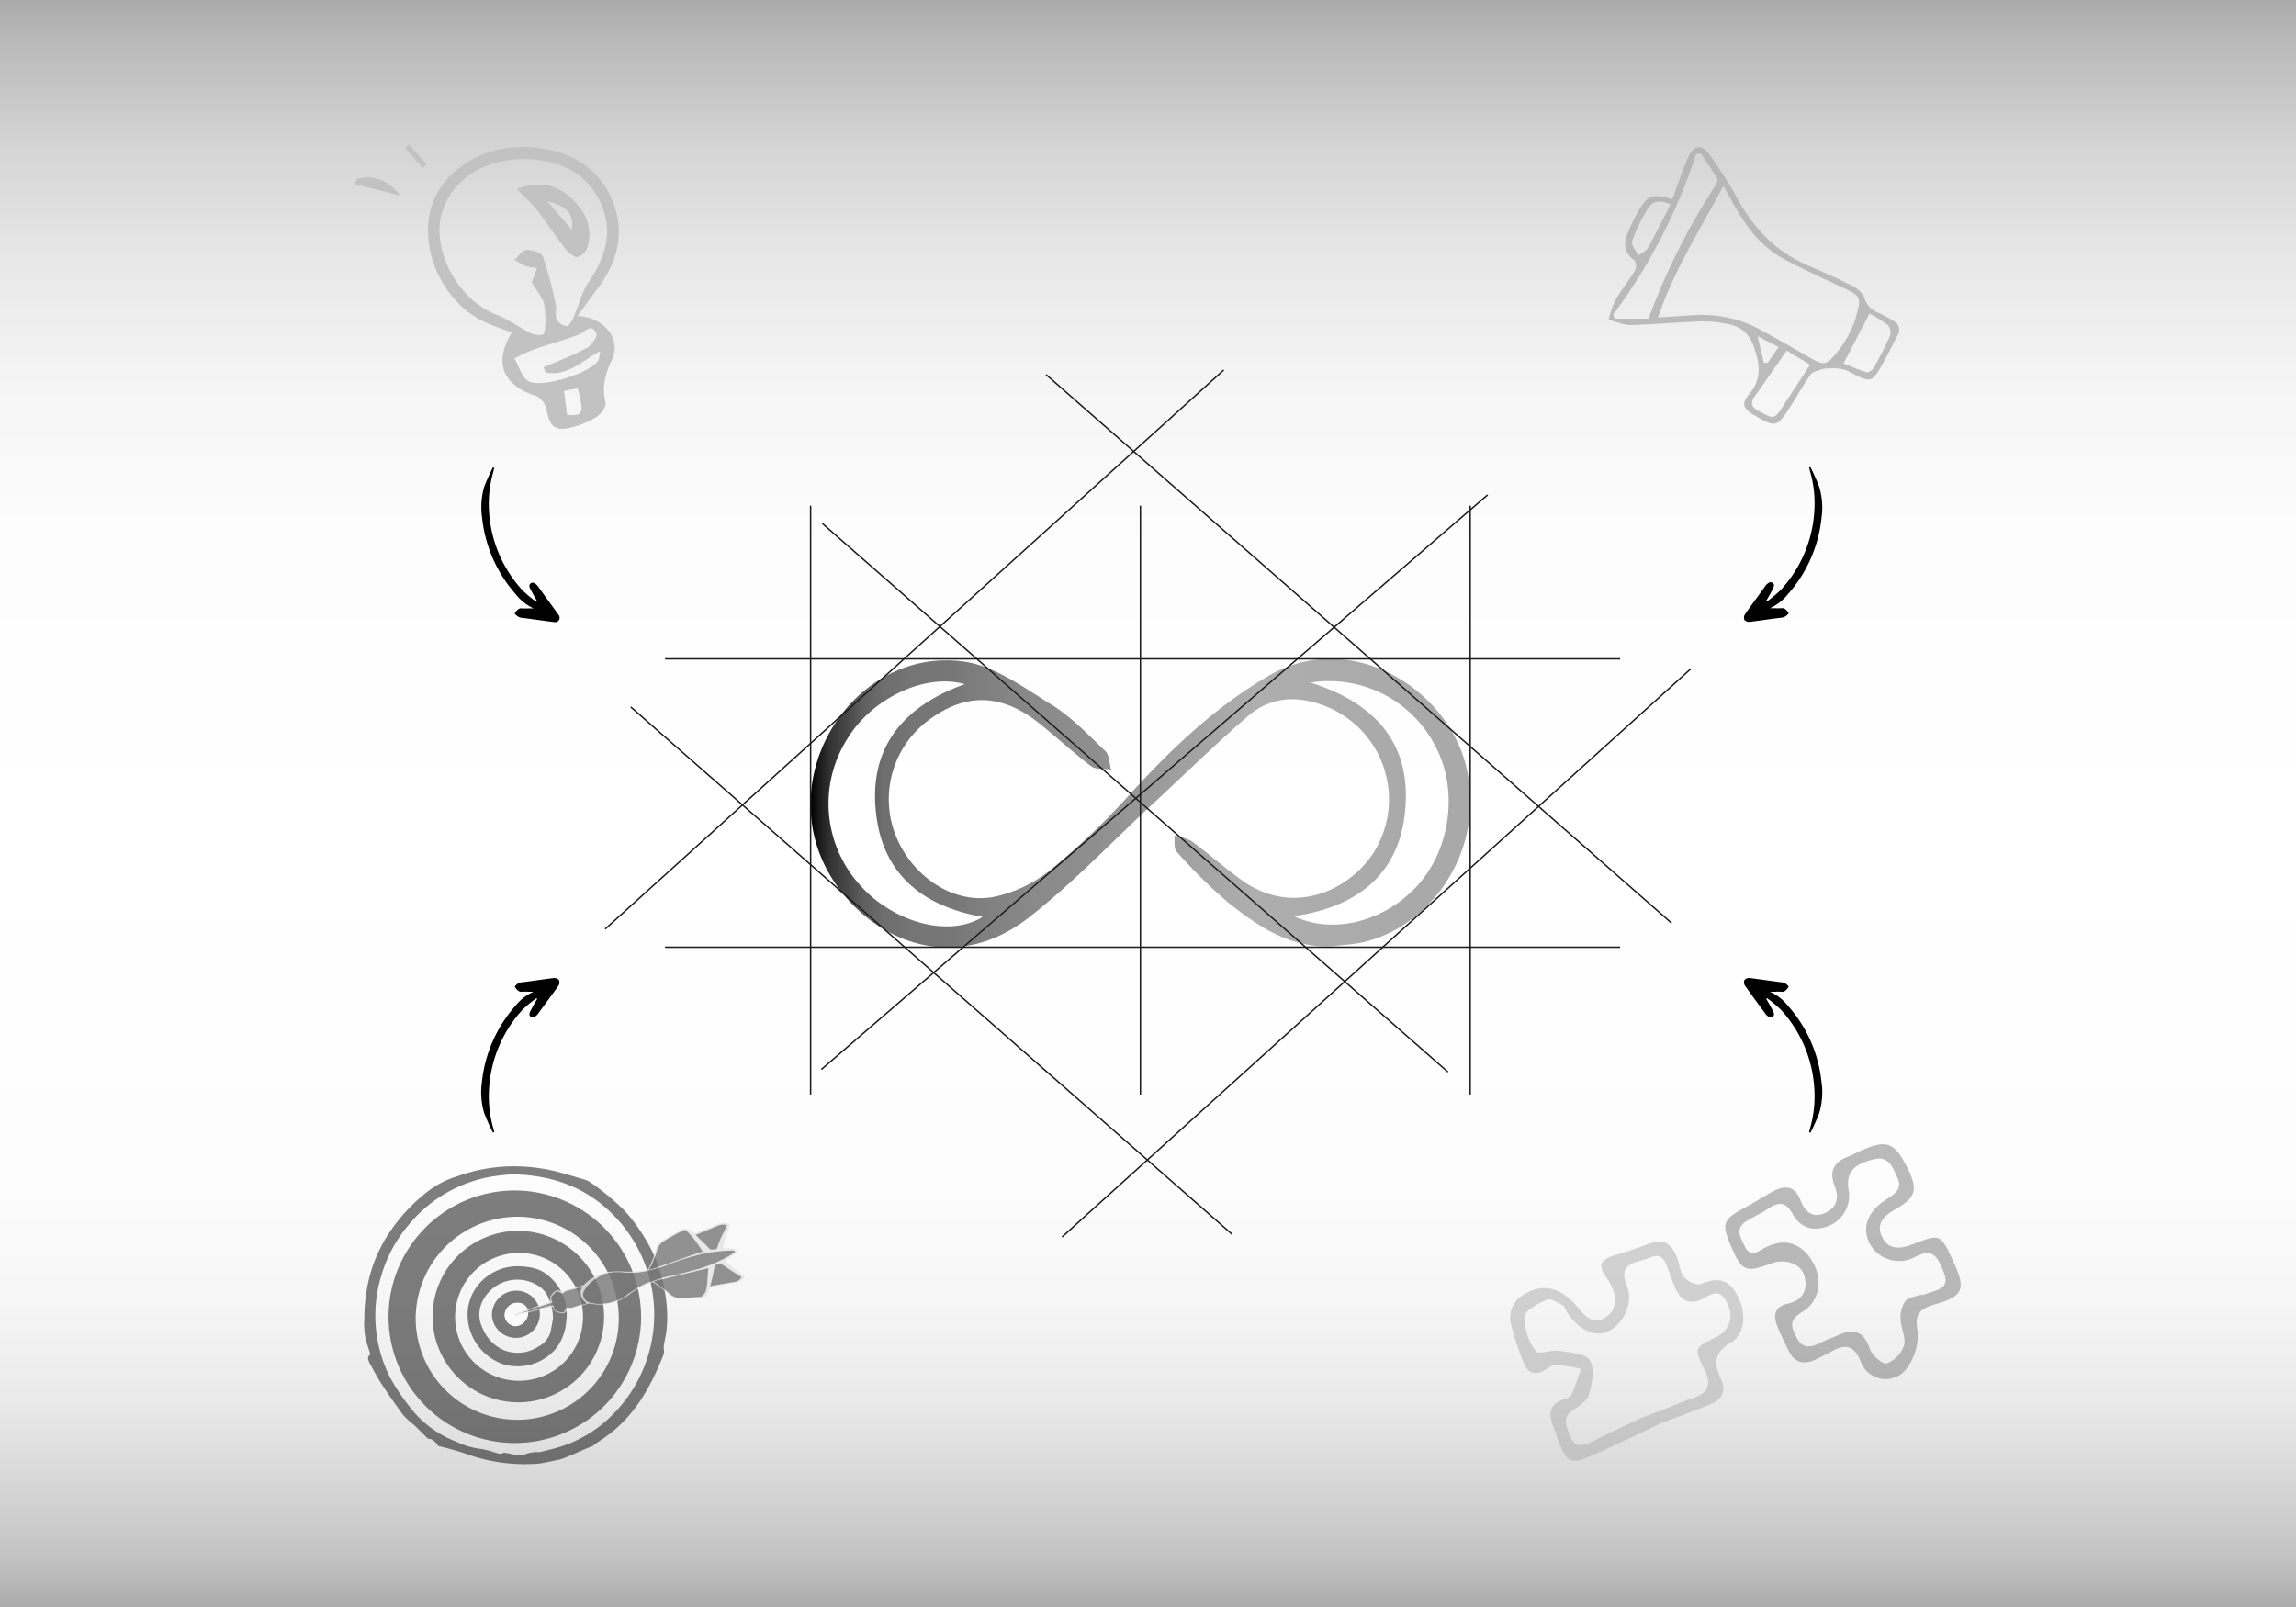 <svg xmlns="http://www.w3.org/2000/svg" xmlns:xlink="http://www.w3.org/1999/xlink" viewBox="0 0 400 280"><rect x="0" y="0" width="400" height="280" fill="#808080" stroke="none"/><defs><style>.cls-1{fill:url(#linear-gradient);}.cls-2{fill:#c2c2c2;}.cls-3{opacity:0.8;}.cls-4{fill:#aeaeae;}.cls-5{opacity:0.5;}.cls-6{fill:#777;}.cls-7{fill:#a9a9a9;}.cls-8{fill:#fff;}.cls-9{fill:#e4e4e4;}.cls-10{fill:url(#linear-gradient-2);}.cls-11{fill:none;stroke:#1d1d1d;stroke-miterlimit:10;stroke-width:0.25px;}</style><linearGradient id="linear-gradient" x1="200" x2="200" y2="280" gradientUnits="userSpaceOnUse"><stop offset="0" stop-color="#ababab"/><stop offset="0.03" stop-color="#bbb"/><stop offset="0.09" stop-color="#d4d4d4"/><stop offset="0.16" stop-color="#e7e7e7"/><stop offset="0.24" stop-color="#f5f5f5"/><stop offset="0.34" stop-color="#fdfdfd"/><stop offset="0.52" stop-color="#fff"/><stop offset="0.73" stop-color="#fdfdfd"/><stop offset="0.81" stop-color="#f6f6f6"/><stop offset="0.87" stop-color="#eaeaea"/><stop offset="0.92" stop-color="#d8d8d8"/><stop offset="0.97" stop-color="#c2c2c2"/><stop offset="1" stop-color="#ababab"/></linearGradient><linearGradient id="linear-gradient-2" x1="141.22" y1="139.92" x2="256.13" y2="139.92" gradientUnits="userSpaceOnUse"><stop offset="0"/><stop offset="0.01" stop-color="#141414"/><stop offset="0.03" stop-color="#333"/><stop offset="0.06" stop-color="#4c4c4c"/><stop offset="0.08" stop-color="#5f5f5f"/><stop offset="0.11" stop-color="#6d6d6d"/><stop offset="0.15" stop-color="#757575"/><stop offset="0.22" stop-color="#777"/><stop offset="0.24" stop-color="#7c7c7c"/><stop offset="0.34" stop-color="#8a8a8a"/><stop offset="0.43" stop-color="#8e8e8e"/><stop offset="0.47" stop-color="#949494"/><stop offset="0.67" stop-color="#aeaeae"/><stop offset="0.91" stop-color="#a9a9a9"/></linearGradient></defs><g id="_4" data-name="4"><rect class="cls-1" width="400" height="280"/><path class="cls-2" d="M106.63,62.61c-1.2,2.57-1.8,4.77-1.14,7.52.17.71-.84,2.05-1.65,2.57a15,15,0,0,1-4.4,1.8c-2.76.68-3.67-.2-4.19-3A3.6,3.6,0,0,0,93.45,69c-5.83-1.79-7.53-5.78-4.29-11.06-1.42-.54-2.81-1-4.17-1.59C76.8,53,72.21,42,75.8,34.37c2.7-5.77,9.78-9.44,17.33-8.66,6.24.65,11.29,3.34,13.68,9.58,2.29,6,.38,11.11-3.34,15.85-.88,1.13-1.68,2.32-2.85,3.93C105.31,55.28,108.27,59.09,106.63,62.61ZM93.56,46.71a9.52,9.52,0,0,1-1.87-.31,20.52,20.52,0,0,1-2.06-1.12c.69-.61,1.36-1.67,2.09-1.72,1-.06,2.6.44,2.85,1.11a69.88,69.88,0,0,1,2.25,8.38c.19.83-.17,1.83.14,2.58a2.29,2.29,0,0,0,1.75,1.18c.46,0,1-1,1.26-1.63.85-1.93,1.31-4.09,2.45-5.81,2.94-4.4,4.58-8.89,2.21-14-2.29-5-6.53-7.16-11.72-7.59-7.91-.65-14.31,3.26-16,9.6s2.93,14.9,9.57,17.45c2.07.79,3.91,2.17,5.9,3.17a3.52,3.52,0,0,0,2.18.3c.27-.06.43-1.12.43-1.73a14.24,14.24,0,0,0-.24-3.76c-.29-1-1.08-1.9-2.11-3.6Zm8.54,14c.87-.47,2.05-2.06,1.82-2.58-.89-2-2-.23-3.06.16-2.7,1-5.47,1.77-8.18,2.72a29.3,29.3,0,0,0-3.05,1.45c.75,1.33,1.2,3.09,2.32,3.88,2.08,1.46,11-1.33,12.31-3.56a6.65,6.65,0,0,0,.28-1.61c-3.25,1.82-5.81,4.47-9.48,3.74L94.68,64C97.17,62.91,99.73,62,102.1,60.67Zm-3.84,7.4c.19,1.47.36,2.81.53,4.16,2.79.23,3-.14,1.87-4.61Z"/><path class="cls-2" d="M61.89,32.09l7.88,2c-2.19-2.91-5.11-3.75-7.71-2.85Z"/><path class="cls-2" d="M74.29,28.61l-3-3.44-.69.6,3.07,3.54Z"/><path class="cls-2" d="M99.28,34.29c2.51,2.21,4,5,3.16,8.49a3,3,0,0,1-1.7,2c-.65.12-1.68-.72-2.21-1.4-1.76-2.24-3.32-4.64-5.06-6.89-.89-1.15-2-2.11-3.43-3.58C93.92,31.52,96.82,32.12,99.28,34.29ZM99.61,40c.42-2.63-.88-4.24-4.25-4.9Z"/><g class="cls-3"><path class="cls-4" d="M294,27.62c1-2.48,2.5-2.65,4-.43a78.53,78.53,0,0,1,4.67,7.35c2.73,5.06,6.41,9,11.71,11.43,2.71,1.22,5.45,2.39,8.1,3.73a4.55,4.55,0,0,1,2.3,2.11,3.94,3.94,0,0,0,2.49,2.69,21.77,21.77,0,0,1,2.55,1.39,1.75,1.75,0,0,1,.72,2.63c-.72,1.37-1.4,2.77-2.14,4.13-2.33,4.27-2.33,4.21-6.67,1.89a7.54,7.54,0,0,0-3-.34,4.27,4.27,0,0,0-1.51.2c-.63.21-1.44.38-1.77.85-1.26,1.8-2.34,3.72-3.53,5.57-2.37,3.69-2.58,3.73-6.37,1.48-1.84-1.09-2.23-1.93-.87-3.55,2.19-2.62,2-4.92.95-8.11-1-3-2.69-3.87-5.22-4.3a20.45,20.45,0,0,0-4.05-.34c-4.19.16-8.38.53-12.57.63a12.49,12.49,0,0,1-3.52-1,17.62,17.62,0,0,1,1.16-3.32c1-1.78,2.35-3.4,3.41-5.17a1.88,1.88,0,0,0-.1-1.77c-2-1.46-1.91-3.21-1-5.17.51-1.11,1-2.24,1.62-3.3,1.72-2.94,2.47-3.23,6-2.19C292.23,32.31,293,29.93,294,27.62Zm1.75,27.27a21,21,0,0,1,11.17,2.69c2.9,1.56,5.75,3.23,8.61,4.86,2.22,1.27,2.7,1.11,4.38-.88a18.3,18.3,0,0,0,3.71-7.34c.57-2.21.28-2.77-1.83-3.76-3.68-1.73-7.4-3.41-11-5.33-4.33-2.32-7-6.21-9.25-10.44-.35-.66-.74-1.29-1.3-2.27-4.13,7.68-8.63,14.73-11.39,22.9C291.25,55.16,293.48,55,295.71,54.89Zm-14.72,0,.31.64,5.87,0a112.75,112.75,0,0,1,11.62-23.15c.22-.36.5-1,.35-1.22-.89-1.51-1.89-3-2.86-4.42l-.84.13A98,98,0,0,1,281,54.88Zm30.23,6.19c-1.92,2.78-3.7,5.38-5.53,7.95-.83,1.17-.65,1.88.65,2.58,2.73,1.47,2.7,1.52,4.39-1.06l4.58-7Zm9.92,2.22c1.4.57,2.65,1.17,4,1.56.32.1,1-.38,1.25-.77a62.39,62.39,0,0,0,2.87-5.65,2,2,0,0,0-.41-1.81,23.12,23.12,0,0,0-3.19-2ZM287,36.45A29.36,29.36,0,0,0,284.35,42c-.21.66.68,1.68,1.08,2.53.57-.46,1.36-.8,1.69-1.39,1.37-2.45,2.6-5,3.92-7.54C289.13,34.77,287.79,35.05,287,36.45Zm22.85,24-3.65-1.87,1.08,4.65.68,0Z"/></g><g class="cls-5"><path class="cls-6" d="M340.39,220c2.1,4.6,1.67,5.83-3.16,7.23-2.54.74-3.74,1.48-3.17,4.6a9.64,9.64,0,0,1-1.65,6.28,4.6,4.6,0,0,1-8.25-.89c-1.22-3.06-2.9-3-5.24-1.66-.85.47-1.72.89-2.59,1.31-2.12,1-3.75.56-4.77-1.64-.69-1.46-1.46-2.88-2-4.38-.7-1.81-.23-3.21,1.82-3.68,2.62-.6,3.62-2.28,3-4.77-.58-2.24-3.33-3.19-5.86-2.24-4.32,1.64-5.08,1.32-6.86-2.84s-1.66-4.78,2.5-7c1.61-.86,3.13-1.88,4.74-2.74,2-1.07,3.75-1,4.71,1.41.74,1.91,1.92,3.3,4.13,2.45s2.74-2.67,1.9-4.78c-1.1-2.75,0-4.3,2.55-5.22.5-.19,1-.46,1.46-.69,5.05-2.36,6.39-1.9,8.81,3.07,1.67,3.45,1.28,4.85-2.13,6.81-1.94,1.11-3.58,2.46-2.47,4.84s3.23,2.16,5.32,1.36C338.07,214.91,338.07,214.9,340.39,220Zm-5.6,5.57,0,.12c.31-.1.63-.17.92-.29,1.72-.68,4.14-.82,2.9-3.78-.94-2.26-1.63-4.39-5-2.6a5.82,5.82,0,0,1-7.85-2.29c-1.46-2.8-.43-5.67,2.93-7.78,1.47-.93,2.81-1.84,1.85-3.81-.82-1.67-1.39-3.79-4.08-3.15-3.57.85-4.86,2.35-4.42,5.25a5.67,5.67,0,0,1-3.61,6.42c-2.53.93-4.79.29-6.09-2.09s-2.59-2.11-4.41-.9c-1.15.77-2.44,1.35-3.63,2.08-2.14,1.32-1.06,2.94-.3,4.47.83,1.68,1.86,1.13,3.14.38,3.45-2,6.5-1.22,8.52,2.05s1.38,7.16-1.78,9c-2.1,1.24-1.91,2.4-1,4.18,1,2.12,2.42,2.09,4.22,1.16.94-.5,2-.82,3-1.29,2.77-1.32,4.58-.85,5.66,2.35.38,1.11,2.25,2.73,2.95,2.51a5.23,5.23,0,0,0,3-3.11c.38-1.35-.54-3-.59-4.56a5,5,0,0,1,.79-3.15C332.48,226,333.79,225.91,334.79,225.54Z"/><path class="cls-7" d="M289,248.19c-4,1.86-7.95,3.78-12,5.56-3.17,1.4-4.07,1-5.34-2.29-.43-1.1-.81-2.22-1.21-3.33-.68-1.88-.4-3.37,1.66-4.18.6-.24,1.44-.45,1.66-.92a46.46,46.46,0,0,0,1.65-4.5,32.81,32.81,0,0,0-4.35-.78c-.65,0-1.34.61-2,1-1.9,1.05-3.05.35-3.7-1.55a43.18,43.18,0,0,1-2.25-7,5,5,0,0,1,1.41-4c3.67-2.78,7-2.2,10,1.2,1.39,1.54,2.7,3.75,5.29,2.07,2.07-1.34,2-4.14.1-6.78-1.55-2.12-1.2-3.16,1.28-3.94,1.84-.58,3.69-1.12,5.48-1.82,3-1.17,4.38-.66,5.52,2.29.43,1.1.47,2.47,1.18,3.29s2.22,1.5,2.95,1.2c2.56-1.05,4.57-1,6.09,1.55,1.89,3.17,1.79,7.07-.95,8.73-3,1.81-2.89,3.69-1.63,6.34,1,2,.07,3.59-1.93,4.39-3,1.21-6,2.29-9,3.43Zm-2.65-1.29,3.91-1.48c1.5-.58,3-1.27,4.5-1.76,2.77-.86,3.53-2.32,2.17-5.06-1.85-3.71-1.73-3.77,2.06-5.63a4.63,4.63,0,0,0,1.31-.92c1.64-1.79,1.41-3.75.26-5.63s-2.53-.86-3.88-.14c-2.15,1.14-3.73.44-4.74-1.67-.41-.87-.71-1.8-1.06-2.7-.64-1.67-1-3.93-3.63-2.72-2,.91-5.52.58-3.8,4.89,1.22,3-.75,6.8-3.37,7.92-2.31,1-4.9-.2-7-3.23-.3-.44-.43-1.13-.84-1.35-.88-.47-2.12-1.25-2.79-.95-1.51.68-3.8,1.86-3.88,3a10.4,10.4,0,0,0,2,6c.38.58,2.69-.32,4.06-.11,1.89.3,4.6.45,5.36,1.67.89,1.41.36,4-.13,5.91-.26,1-1.59,2-2.64,2.63-2.33,1.41-1.24,3.1-.61,4.77.77,2,2.21,1.58,3.69.88C280.16,249.77,283.08,248.41,286.31,246.9Z"/></g><path d="M85.88,81.42a34.52,34.52,0,0,0-1.53,3.41A12.74,12.74,0,0,0,84,90.29a23.87,23.87,0,0,0,5.92,13.33A8.6,8.6,0,0,0,92.94,106h-.87A9.37,9.37,0,0,1,91,106c-.7-.1-1,.41-1.34.87a1.8,1.8,0,0,0,1.41.8c1.81.21,3.6.5,5.41.71a.78.78,0,0,0,.8-1.28c-1.18-1.67-2.4-3.31-3.6-5a1.22,1.22,0,0,0-.15-.17c-.31-.28-.67-.58-1.08-.28s-.17.73,0,1.09c.37.69.74,1.37,1.12,2l-.13.13a23.49,23.49,0,0,1-2.4-2,22.27,22.27,0,0,1-5.85-13.83A20.29,20.29,0,0,1,86,82c0-.14.07-.3.11-.45Z"/><path d="M315.42,81.42a36.93,36.93,0,0,1,1.52,3.41,12.59,12.59,0,0,1,.39,5.46,23.73,23.73,0,0,1-5.92,13.33,8.51,8.51,0,0,1-3.06,2.35h.88a9.37,9.37,0,0,0,1.06,0c.7-.1,1,.41,1.34.87a1.82,1.82,0,0,1-1.41.8c-1.81.21-3.61.5-5.41.71a1.11,1.11,0,0,1-.9-.33,1.08,1.08,0,0,1,.1-1c1.17-1.67,2.39-3.31,3.6-5a1.15,1.15,0,0,1,.14-.17c.32-.28.67-.58,1.08-.28s.18.73,0,1.09c-.36.69-.74,1.37-1.11,2l.12.13a22.46,22.46,0,0,0,2.4-2,22.21,22.21,0,0,0,5.85-13.83,20.06,20.06,0,0,0-.82-7.1c0-.14-.07-.3-.1-.45Z"/><path d="M85.88,197.35a34.68,34.68,0,0,1-1.53-3.42,12.73,12.73,0,0,1-.39-5.46,23.81,23.81,0,0,1,5.92-13.32,8.37,8.37,0,0,1,3.06-2.35h-.87a7.5,7.5,0,0,0-1.06,0c-.7.09-1-.41-1.34-.88a1.77,1.77,0,0,1,1.41-.79c1.81-.22,3.6-.51,5.41-.72a1.09,1.09,0,0,1,.89.34,1.08,1.08,0,0,1-.09,1c-1.18,1.66-2.4,3.3-3.6,4.94a1.22,1.22,0,0,1-.15.17c-.31.28-.67.59-1.08.29s-.17-.74,0-1.1c.37-.69.74-1.36,1.12-2l-.13-.14a24.83,24.83,0,0,0-2.4,2,22.27,22.27,0,0,0-5.85,13.84A20.23,20.23,0,0,0,86,196.8c0,.15.07.3.11.45Z"/><path d="M315.42,197.35a37.11,37.11,0,0,0,1.52-3.42,12.58,12.58,0,0,0,.39-5.46,23.67,23.67,0,0,0-5.92-13.32,8.29,8.29,0,0,0-3.06-2.35h.88a7.5,7.5,0,0,1,1.06,0c.7.09,1-.41,1.34-.88a1.78,1.78,0,0,0-1.41-.79c-1.81-.22-3.61-.51-5.41-.72a1.11,1.11,0,0,0-.9.34,1.08,1.08,0,0,0,.1,1c1.17,1.66,2.39,3.3,3.6,4.94a1.15,1.15,0,0,0,.14.17c.32.28.67.59,1.08.29s.18-.74,0-1.1c-.36-.69-.74-1.36-1.11-2l.12-.14a23.68,23.68,0,0,1,2.4,2,22.22,22.22,0,0,1,5.85,13.84,20,20,0,0,1-.82,7.09c0,.15-.07.3-.1.45Z"/><g class="cls-5"><path d="M115.84,225.2A24.82,24.82,0,0,0,113.6,218a31.7,31.7,0,0,0-4.74-7,42.66,42.66,0,0,0-5.94-4.94,3.09,3.09,0,0,0-1-.5c-1.52-.46-3-.91-4.56-1.33a30.89,30.89,0,0,0-8.77-1,28.75,28.75,0,0,0-8.76,1.67,16.31,16.31,0,0,0-5.57,2.9,30.59,30.59,0,0,0-6.39,6.9,26.19,26.19,0,0,0-3.11,6.41,29.53,29.53,0,0,0-1.29,8.78,13.13,13.13,0,0,0,.22,3.37c.22.76.46,1.53.7,2.29.08.28.19.53-.17.73-.1.06-.12.36-.08.54a3.27,3.27,0,0,0,.33.83c.66,1.17,1.27,2.37,2,3.49,1.23,1.86,2.49,3.7,3.83,5.48a14.08,14.08,0,0,0,1.8,1.63c.74.71,1.46,1.44,2.19,2.16.14.13.32.32.48.31.65,0,.93.48,1.34.82a.56.56,0,0,1,.17.39v0a53.75,53.75,0,0,1,6.13,1.8A30.31,30.31,0,0,0,94.05,255l0,0c1-.17,1.93-.36,2.88-.59a.69.69,0,0,1,.24,0c.43-.13.86-.27,1.28-.43,1.69-.66,3.28-1.48,4.9-2.06a.71.71,0,0,1,.2-.22c.83-.6,1.71-1.14,2.52-1.76,4.76-3.61,7.46-8.64,9.58-14.05a2.08,2.08,0,0,0,0-.79,3.63,3.63,0,0,1,0-.65c.15-.94.39-1.87.48-2.81A22.8,22.8,0,0,0,115.84,225.2Zm-9.28,21.46A22.07,22.07,0,0,1,97.85,252c-1.22.4-2.49.68-3.74,1a8.92,8.92,0,0,1-.9,0c-.44.06-.88.14-1.31.24a3.73,3.73,0,0,1-2.19.27,11.46,11.46,0,0,0-1.76-.37.41.41,0,0,0-.27,0c-.44.33-.86.09-1.29,0a15.1,15.1,0,0,0-2.66-.69,13,13,0,0,1-4.22-1.25A18.5,18.5,0,0,1,71.28,245a35.93,35.93,0,0,1-3.43-5.2,23.91,23.91,0,0,1-1.45-17.45,24.42,24.42,0,0,1,5.3-9.52,23.91,23.91,0,0,1,13-7.64c1.67-.37,3.4-.47,4.29-.59,7.13.1,12.68,2.18,17.27,6.5A24.68,24.68,0,0,1,106.56,246.66Z"/><path d="M111.69,229.58A22,22,0,1,1,90,207.43,22.08,22.08,0,0,1,111.69,229.58Zm-39.27.12A17.69,17.69,0,1,0,90.06,212,17.77,17.77,0,0,0,72.42,229.7Z"/><path d="M105.24,229.46a14.94,14.94,0,1,1-14.83-15A15,15,0,0,1,105.24,229.46ZM90.42,240.59a11.14,11.14,0,1,0-11.13-11.16A11.12,11.12,0,0,0,90.42,240.59Z"/><path d="M90.22,220.63c2.43.05,4.09.52,5.43,1.74a8.77,8.77,0,0,1,3,7.92,8.93,8.93,0,0,1-1.7,4.56,8.75,8.75,0,0,1-9.27,2.85,9.21,9.21,0,0,1-6.22-8.4,8.33,8.33,0,0,1,3.11-6.68A8.87,8.87,0,0,1,90.22,220.63Zm6.12,9.11a8.85,8.85,0,0,0-.77-3.56,4.3,4.3,0,0,0-1.76-2.12,6.77,6.77,0,0,0-9.55,2.29,5.23,5.23,0,0,0-.22,5,7.2,7.2,0,0,0,3.35,3.73,6.53,6.53,0,0,0,6.52-.53,4.13,4.13,0,0,0,2-2.46C96.09,231.22,96.23,230.29,96.34,229.74Z"/><path d="M94.05,229a4.18,4.18,0,0,1-8.35.21,4.25,4.25,0,0,1,4.2-4.32A4.07,4.07,0,0,1,94.05,229Zm-2-.19a1.76,1.76,0,0,0-1.85-1.8,2.19,2.19,0,0,0-2.25,2.12,2,2,0,0,0,1.93,1.93A2.36,2.36,0,0,0,92,228.82Z"/><path class="cls-8" d="M92,228.82a2.36,2.36,0,0,1-2.17,2.25,2,2,0,0,1-1.93-1.93A2.19,2.19,0,0,1,90.16,227,1.76,1.76,0,0,1,92,228.82Z"/></g><g class="cls-3"><path class="cls-9" d="M90,229.42a.47.47,0,0,1-.16-.7c.16.24.32.1.51,0,.53-.2,1.06-.38,1.59-.56l3.26-1.11c.22-.07.52-.06.63-.21s0-.42,0-.63c0-.48.85-1.43,1.33-1.41a1.26,1.26,0,0,1,.58.2.29.29,0,0,0,.39,0,1.54,1.54,0,0,1,.57-.29c.48-.14,1-.24,1.46-.37l1.28-.37a1,1,0,0,0,.39-.21,7.71,7.71,0,0,1,4.68-2.2,15.23,15.23,0,0,1,2.34,0,16.11,16.11,0,0,0,3.92-.33.27.27,0,0,0,.19-.13c.28-.61.57-1.23.82-1.86.18-.46.32-.95.46-1.43a2.81,2.81,0,0,1,1.33-1.79l3.15-1.74a1.28,1.28,0,0,1,1.36,0,4.51,4.51,0,0,1,.61.44.46.46,0,0,0,.53.1l3.79-1.51a3.46,3.46,0,0,1,1.42-.24c.68,0,.74.46.58.93s-.38,1-.53,1.44-.32,1.2-.48,1.8c0,.2,0,.27.24.27.55,0,1.1,0,1.65.1a1.09,1.09,0,0,1,.48.21.26.26,0,0,1,0,.45l-1.28.92c-.14.09-.28.18-.43.26-.34.19-.34.21,0,.48a14.28,14.28,0,0,0,2.61,2c.63.35.62.69,0,1.11a3.35,3.35,0,0,1-1.35.51l-3.85.73a.52.52,0,0,0-.47.42,3.53,3.53,0,0,1-.28.67,1.29,1.29,0,0,1-1.13.76c-1.17.08-2.34.14-3.51.21a2.92,2.92,0,0,1-2.17-.83c-.58-.5-1.17-1-1.78-1.44a12.05,12.05,0,0,0-1-.64.28.28,0,0,0-.22,0,14.67,14.67,0,0,0-3.6,1.92,9.35,9.35,0,0,1-2.4,1.41,6.75,6.75,0,0,1-1.52.43,8.19,8.19,0,0,1-3.12-.05.58.58,0,0,0-.32,0c-.64.17-1.28.34-1.92.53-.29.09-.55.24-.84.32a2,2,0,0,1-.68.07.28.28,0,0,0-.32.16c-.33.61-.53.7-1.2.55l-.34-.08a1.05,1.05,0,0,1-.9-.84c0-.18-.13-.2-.31-.16-1.35.35-2.71.69-4.07,1-.54.14-1.08.23-1.62.36C90.15,229.2,90.08,229.33,90,229.42Zm38.09-11.3V218a1.68,1.68,0,0,0-.46-.13c-.52,0-1,0-1.56.07-1,.11-2,.18-3,.38a45.22,45.22,0,0,0-6.43,1.92,20.39,20.39,0,0,1-4,1.24,15.84,15.84,0,0,1-3.83.27,10.18,10.18,0,0,0-2.81.07,3.64,3.64,0,0,0-1.52.56c-.41.29-.83.56-1.23.87a5.46,5.46,0,0,0-1.52,1.85,1,1,0,0,0-.09.46,1.51,1.51,0,0,0,1,1.31,4.21,4.21,0,0,0,.61.16,7.62,7.62,0,0,0,5.68-1.22,18.51,18.51,0,0,1,3.41-2.08,21.52,21.52,0,0,1,3.93-1.29c1.8-.36,3.57-.85,5.34-1.31a24.49,24.49,0,0,0,6-2.64A6.28,6.28,0,0,0,128.08,218.12Zm-14.25,5.23.07-.07c.28.19.57.36.83.57.61.47,1.23.93,1.8,1.44a2.9,2.9,0,0,0,2.22.87c1.12-.08,2.23-.13,3.34-.2a.37.37,0,0,0,.22-.1,2.22,2.22,0,0,0,.81-1.56c.15-1,.19-2,.27-3.05,0-.09,0-.18,0-.28l-2,.45-5.35,1.31-2,.52A1.86,1.86,0,0,0,113.83,223.35Zm8.55-5.29c0-.05,0-.1-.07-.14-.43-.64-.85-1.29-1.31-1.9a15.51,15.51,0,0,0-1.27-1.42c-.34-.35-.52-.34-1-.11l-1.8,1c-.45.25-.9.52-1.34.79a2.68,2.68,0,0,0-1.16,1.64c-.23.73-.46,1.45-.73,2.16a8.12,8.12,0,0,1-.59,1.08h.14c.59-.17,1.18-.32,1.76-.52l5.25-1.81,2-.66Zm-26.09,9.3c.06.12.24.19.24.45a.64.64,0,0,0,.44.64c.31.09.62.16.93.23a.36.36,0,0,0,.42-.21,2.64,2.64,0,0,0,.15-.29c.15-.29.28-.32.59-.27a1.42,1.42,0,0,0,.58,0c.45-.13.89-.29,1.33-.43l1.22-.39a2.1,2.1,0,0,1-1-1.25,1.94,1.94,0,0,1,.15-1.55l-1.28.34c-.43.11-.86.2-1.29.33a1.27,1.27,0,0,0-.53.27c-.24.21-.37.25-.65.09l-.26-.15a.38.38,0,0,0-.51,0,8.43,8.43,0,0,0-.65.69.63.63,0,0,0,0,.78c.14.22,0,.37,0,.48a4.23,4.23,0,0,0-.57.07c-1.17.38-2.34.78-3.51,1.17l-1.19.38,0,.07.84-.22,4-1A2.9,2.9,0,0,0,96.29,227.36Zm30.37-13.91a4.25,4.25,0,0,0-.79-.1,3.33,3.33,0,0,0-.82.23l-3,1.24-.86.34.19.18c.62.61,1.26,1.21,1.86,1.83s.59.64,1.44.5h0c.17,0,.23-.1.29-.26.17-.51.34-1,.56-1.52s.61-1.23.9-1.85C126.51,213.87,126.57,213.69,126.66,213.45Zm-2.89,10.68c.2,0,.37-.11.54-.14l3.71-.64a1.55,1.55,0,0,0,1.07-.59c.11-.16.1-.25-.05-.35l-.61-.4c-.77-.49-1.55-1-2.29-1.5s-.59-.49-1.3-.15a.58.58,0,0,0-.34.46c-.1.58-.22,1.15-.34,1.73S123.91,223.57,123.77,224.13Z"/><path class="cls-6" d="M128.08,218.12a6.28,6.28,0,0,1-.52.38,24.49,24.49,0,0,1-6,2.64c-1.77.46-3.54,1-5.34,1.31a21.52,21.52,0,0,0-3.93,1.29,18.51,18.51,0,0,0-3.41,2.08,7.62,7.62,0,0,1-5.68,1.22,4.21,4.21,0,0,1-.61-.16,1.51,1.51,0,0,1-1-1.31,1,1,0,0,1,.09-.46,5.46,5.46,0,0,1,1.52-1.85c.4-.31.82-.58,1.23-.87a3.64,3.64,0,0,1,1.52-.56,10.18,10.18,0,0,1,2.81-.07,15.84,15.84,0,0,0,3.83-.27,20.39,20.39,0,0,0,4-1.24,45.22,45.22,0,0,1,6.43-1.92c1-.2,2-.27,3-.38.52,0,1-.06,1.56-.07a1.68,1.68,0,0,1,.46.13Z"/><path class="cls-6" d="M121.42,221.42l-5.35,1.31-2,.52a.59.59,0,0,0-.14.06c.26.17.54.34.79.54.61.47,1.23.93,1.8,1.44a2.9,2.9,0,0,0,2.22.87c1.12-.08,2.23-.13,3.34-.2a.37.37,0,0,0,.22-.1,2.22,2.22,0,0,0,.81-1.56c.15-1,.19-2,.27-3.05,0-.09,0-.18,0-.28Z"/><path class="cls-6" d="M113.83,223.35l.11,0,0,0Z"/><path class="cls-6" d="M120.31,218.78l2-.66.09-.06c0-.05,0-.1-.07-.14-.43-.64-.85-1.29-1.31-1.9a15.51,15.51,0,0,0-1.27-1.42c-.34-.35-.52-.34-1-.11l-1.8,1c-.45.25-.9.52-1.34.79a2.68,2.68,0,0,0-1.16,1.64c-.23.73-.46,1.45-.73,2.16a8.12,8.12,0,0,1-.59,1.08h.14c.59-.17,1.18-.33,1.76-.52Z"/><path class="cls-6" d="M101.23,225.79a1.93,1.93,0,0,1,.15-1.55l-1.28.34c-.43.11-.86.2-1.29.33a1.27,1.27,0,0,0-.53.27c-.24.21-.37.25-.65.09l-.26-.15a.38.38,0,0,0-.51,0,8.43,8.43,0,0,0-.65.69.63.63,0,0,0,0,.78c.14.22,0,.37,0,.48a4.23,4.23,0,0,0-.57.07c-1.17.38-2.34.78-3.51,1.17l-1.19.38,0,.07.84-.22,4-1a2.9,2.9,0,0,0,.5-.25c.06.12.24.19.24.45a.64.64,0,0,0,.44.64c.31.09.62.16.93.23a.36.36,0,0,0,.42-.21,2.64,2.64,0,0,0,.15-.29c.15-.29.28-.32.59-.27a1.42,1.42,0,0,0,.58,0c.45-.13.89-.29,1.33-.43l1.22-.39A2.1,2.1,0,0,1,101.23,225.79Z"/><path class="cls-6" d="M124.66,217.67h0c.17,0,.23-.1.29-.26.17-.51.34-1,.56-1.52s.61-1.23.9-1.85c.08-.16.14-.34.23-.58a4.25,4.25,0,0,0-.79-.1,3.33,3.33,0,0,0-.82.23l-3,1.24-.86.34.19.18c.62.61,1.26,1.21,1.86,1.83S123.81,217.81,124.66,217.67Z"/><path class="cls-6" d="M129,222.41l-.61-.4c-.77-.49-1.55-1-2.29-1.5s-.59-.49-1.3-.15a.58.58,0,0,0-.34.46c-.1.58-.22,1.15-.34,1.73s-.25,1-.39,1.58c.2,0,.37-.11.54-.14l3.71-.64a1.55,1.55,0,0,0,1.07-.59C129.2,222.6,129.19,222.51,129,222.41Z"/></g><path class="cls-10" d="M232.34,164.84c-7.28.51-12.87-3.24-18.13-7.38a88.66,88.66,0,0,1-9.22-9.07c-.52-.56-.29-1.83-.4-2.77a9.49,9.49,0,0,1,2.92.88c3,2.18,5.73,4.63,8.71,6.78,9.53,6.9,19.8,1.34,23.66-5.69a17.46,17.46,0,0,0-8.16-24.21c-5-2.2-10-2.3-14.29,1.38-5.64,4.87-11,10.11-16.44,15.17-7.24,6.7-14.05,13.95-21.83,20-16.1,12.42-33.43.16-37.1-13.45-4.41-16.36,9.18-33.54,25.85-31.21,5.35.75,10.44,4.51,15.27,7.5,3.48,2.15,6.4,5.24,9.39,8.09.71.68.69,2.13,1,3.22-1.18-.17-2.64.05-3.47-.57-3-2.27-5.82-4.87-8.77-7.26-6.61-5.36-12.77-5.64-19.25-1A17.17,17.17,0,0,0,156,145.46c2.78,7.11,9.9,12.09,17,10.84a23.46,23.46,0,0,0,10.08-4.79,122.74,122.74,0,0,0,13.72-13.07c7.25-7.95,14.92-15.31,24.31-20.74,14.35-8.28,31.33,2.41,34.43,16.3,3.18,14.26-6.23,27.44-18.07,30.18C235.78,164.56,234,164.62,232.34,164.84Zm-61.14-5.08c-10-1.74-16.93-7-18.44-17C151,131,156.69,123.26,168.1,119.2c-7.18-2-16.39,2.68-20.54,9.62a21.13,21.13,0,0,0,2.63,25.79C155.56,160.44,165.08,163.53,171.2,159.76Zm57.11-40.83c10.39,3.27,16.61,9.55,16.61,19.62,0,12.18-6.92,19.31-19.53,21.08,6.82,3.21,15.49,1,21.2-4.95,6.11-6.38,7.59-17,3.46-24.7A20.78,20.78,0,0,0,228.31,118.93Z"/><line class="cls-11" x1="198.68" y1="88.11" x2="198.68" y2="190.71"/><line class="cls-11" x1="256.13" y1="88.11" x2="256.13" y2="190.71"/><line class="cls-11" x1="282.26" y1="114.8" x2="115.86" y2="114.8"/><line class="cls-11" x1="282.26" y1="165.04" x2="115.86" y2="165.04"/><line class="cls-11" x1="294.58" y1="116.52" x2="185.03" y2="215.53"/><line class="cls-11" x1="259.16" y1="86.23" x2="143.09" y2="186.34"/><line class="cls-11" x1="213.19" y1="64.47" x2="105.42" y2="161.88"/><line class="cls-11" x1="143.28" y1="91.22" x2="252.25" y2="186.78"/><line class="cls-11" x1="109.89" y1="123.18" x2="214.63" y2="215.04"/><line class="cls-11" x1="182.25" y1="65.28" x2="291.22" y2="160.84"/><line class="cls-11" x1="141.22" y1="88.11" x2="141.22" y2="190.71"/></g></svg>